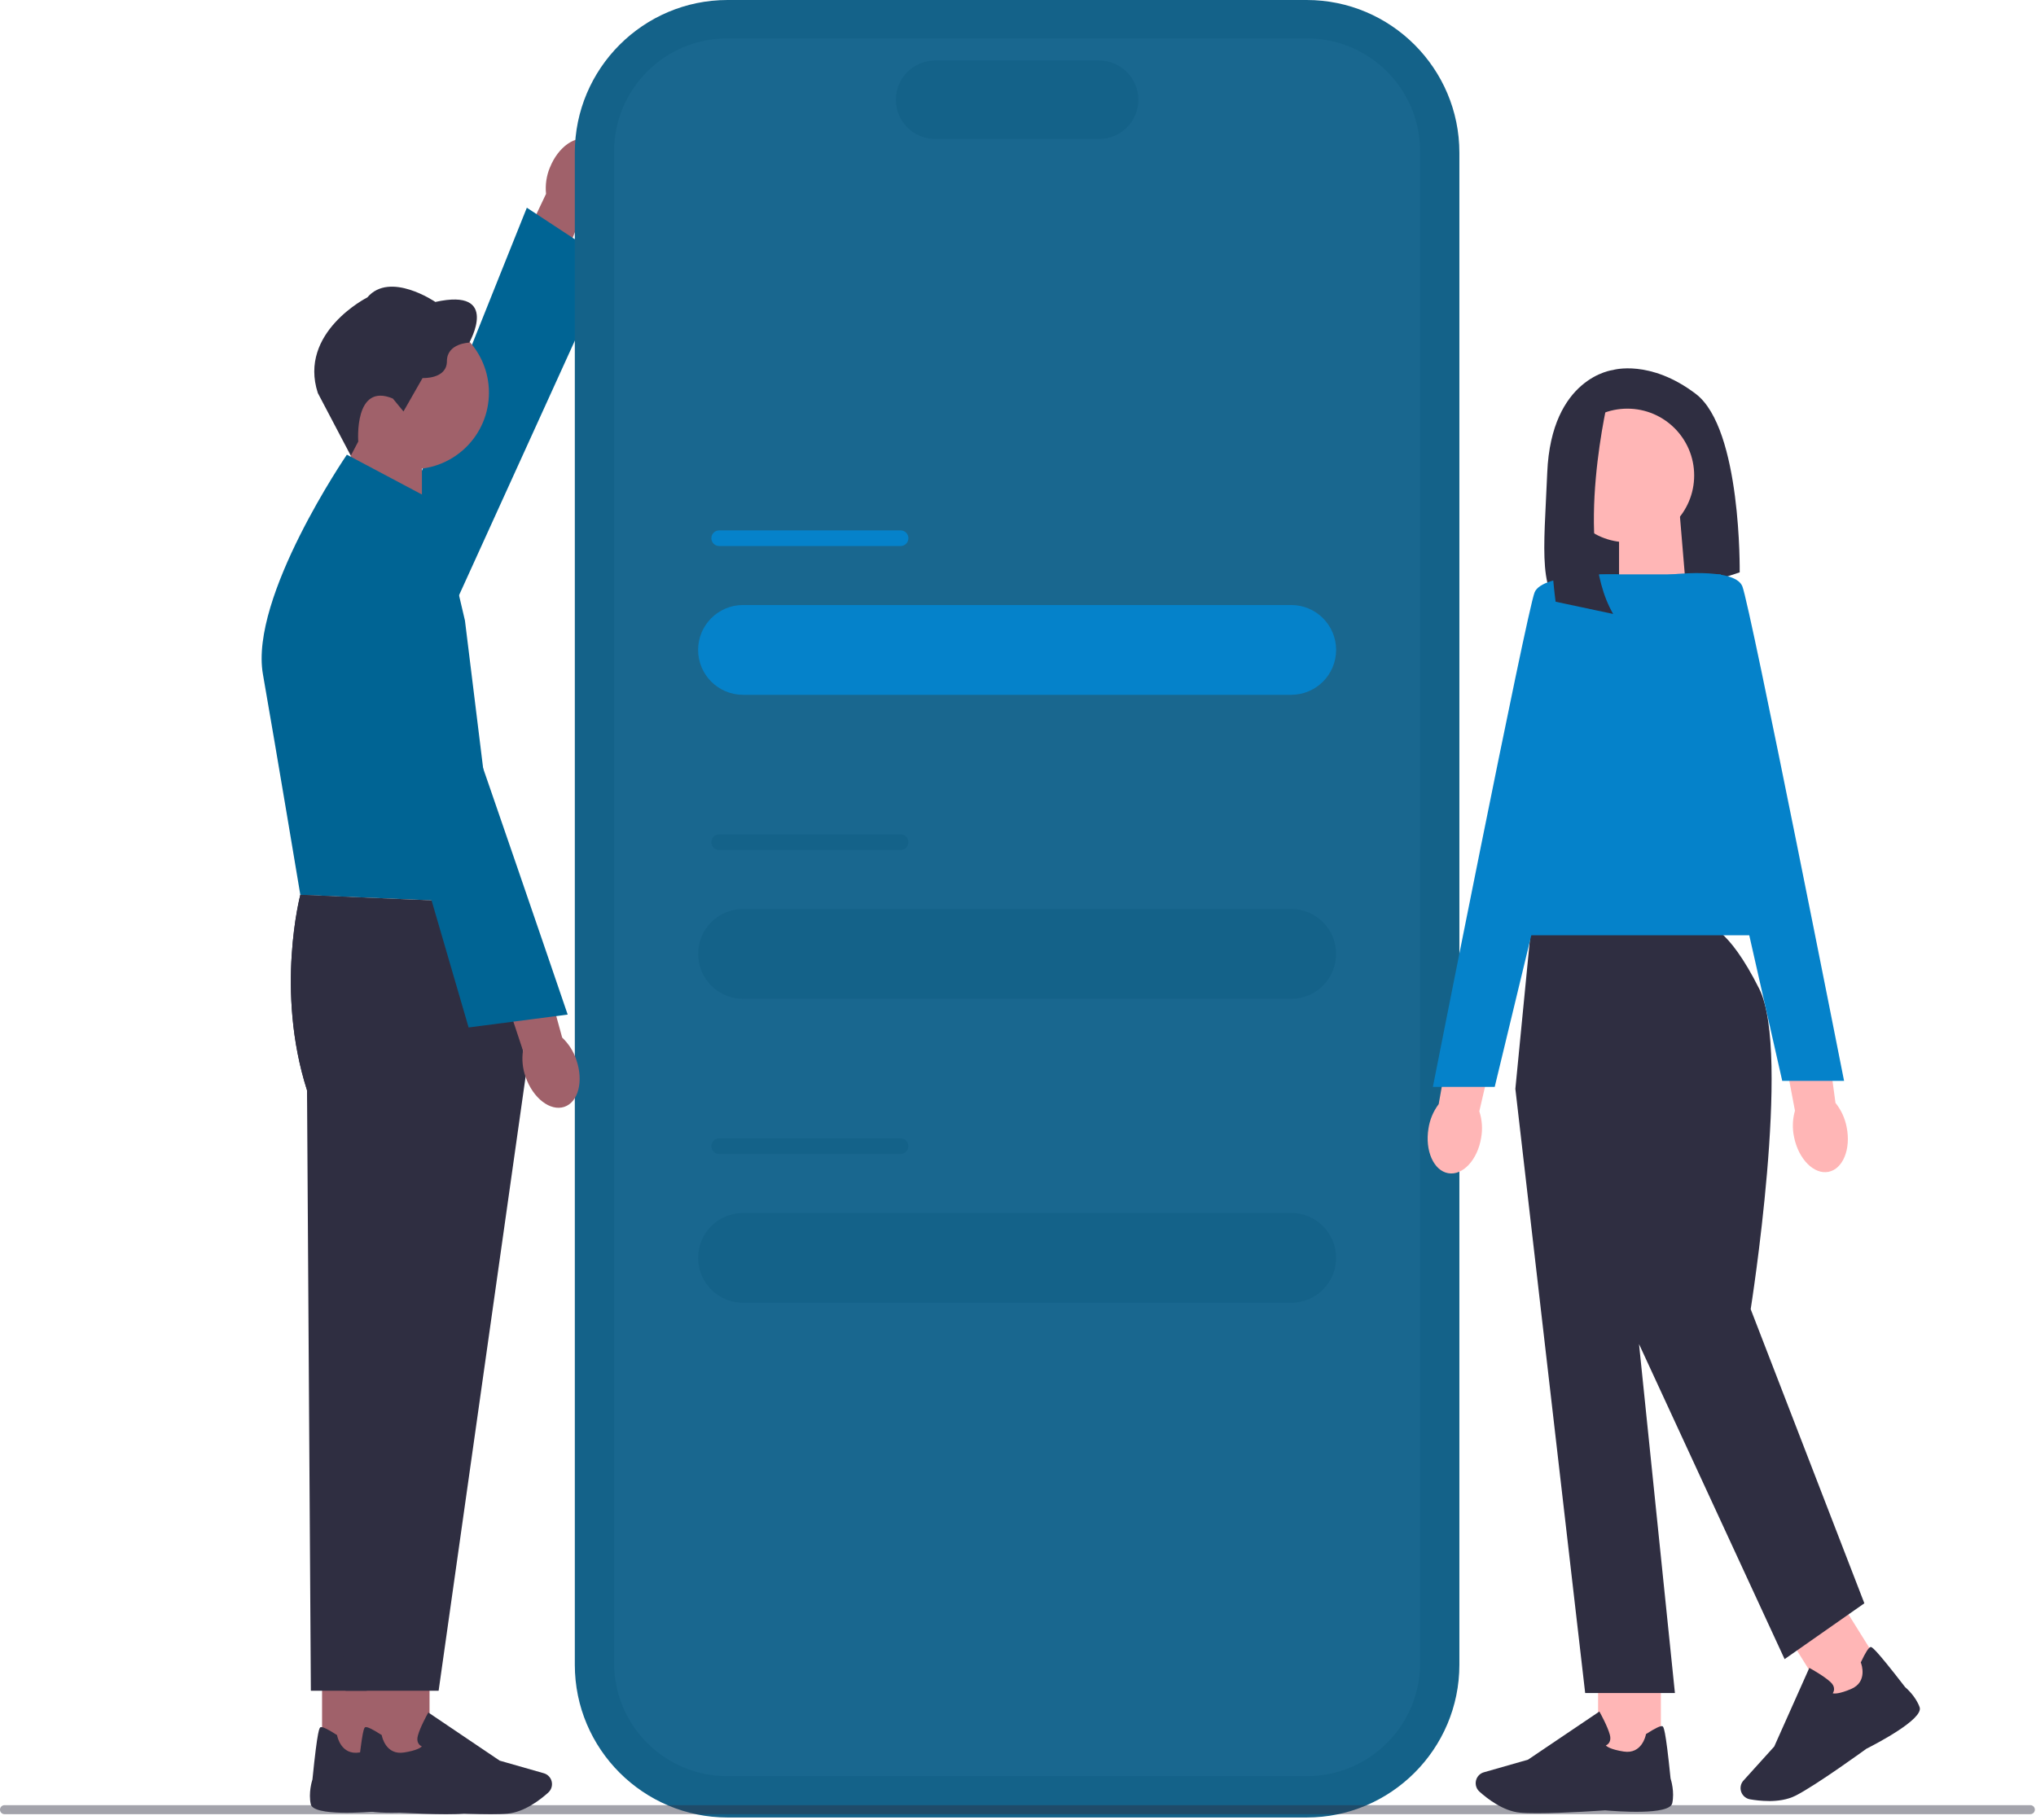 <svg width="679" height="607" viewBox="0 0 679 607" fill="none" xmlns="http://www.w3.org/2000/svg">
<g clip-path="url(#clip0_106_109)">
<path d="M183.39 55.89C186.14 48.94 192.07 44.82 196.63 46.68C201.19 48.54 202.66 55.69 199.91 62.64C198.85 65.43 197.12 67.91 194.85 69.87L182.81 99.15L168.74 92.86L182.1 64.66C181.8 61.65 182.24 58.64 183.38 55.88L183.39 55.89Z" fill="#A0616A"/>
<path d="M132.94 242.82C132.94 242.82 112.75 233.04 114.15 226.02C115.55 218.99 175.7 69.28 175.7 69.28L203.55 87.58L132.94 242.83V242.82Z" fill="#006494"/>
<path d="M435.76 606.19H242.64C214.55 606.19 191.7 583.34 191.7 555.25V50.94C191.7 22.85 214.55 0 242.64 0H435.76C463.85 0 486.7 22.85 486.7 50.94V555.25C486.7 583.34 463.85 606.19 435.76 606.19Z" fill="#146289"/>
<path d="M435.9 592.4H242.5C221.71 592.4 204.79 575.48 204.79 554.69V50.51C204.79 29.72 221.71 12.8 242.5 12.8H435.9C456.69 12.8 473.61 29.72 473.61 50.51V554.69C473.61 575.48 456.69 592.4 435.9 592.4Z" fill="#74C5EC" fill-opacity="0.06"/>
<path d="M366.55 46.36H311.86C304.64 46.36 298.77 40.49 298.77 33.27C298.77 26.05 304.64 20.18 311.86 20.18H366.55C373.77 20.18 379.64 26.05 379.64 33.27C379.64 40.49 373.77 46.36 366.55 46.36Z" fill="#146289"/>
<path d="M430.61 201.79H247.8C239.527 201.79 232.82 208.495 232.82 216.765C232.82 225.036 239.527 231.74 247.8 231.74H430.61C438.883 231.74 445.59 225.036 445.59 216.765C445.59 208.495 438.883 201.79 430.61 201.79Z" fill="#0582CA"/>
<path d="M300.34 176.9H239.85C238.409 176.9 237.24 178.068 237.24 179.51C237.24 180.951 238.409 182.12 239.85 182.12H300.34C301.782 182.12 302.95 180.951 302.95 179.51C302.95 178.068 301.782 176.9 300.34 176.9Z" fill="#0582CA"/>
<path d="M430.61 303.18H247.8C239.527 303.18 232.82 309.884 232.82 318.155C232.82 326.425 239.527 333.13 247.8 333.13H430.61C438.883 333.13 445.59 326.425 445.59 318.155C445.59 309.884 438.883 303.18 430.61 303.18Z" fill="#146289"/>
<path d="M300.34 278.28H239.85C238.409 278.28 237.24 279.449 237.24 280.89C237.24 282.332 238.409 283.5 239.85 283.5H300.34C301.782 283.5 302.95 282.332 302.95 280.89C302.95 279.449 301.782 278.28 300.34 278.28Z" fill="#146289"/>
<path d="M430.61 404.56H247.8C239.527 404.56 232.82 411.265 232.82 419.535C232.82 427.806 239.527 434.51 247.8 434.51H430.61C438.883 434.51 445.59 427.806 445.59 419.535C445.59 411.265 438.883 404.56 430.61 404.56Z" fill="#146289"/>
<path d="M300.34 379.67H239.85C238.409 379.67 237.24 380.838 237.24 382.28C237.24 383.721 238.409 384.89 239.85 384.89H300.34C301.782 384.89 302.95 383.721 302.95 382.28C302.95 380.838 301.782 379.67 300.34 379.67Z" fill="#146289"/>
<path d="M537.95 123.4C537.95 123.4 517.33 125.73 516 157.65C514.89 184.25 512.63 199.08 523.45 204.63C527.32 206.61 531.87 206.79 536 205.43L580.18 190.9C580.18 190.9 580.85 143.01 565.55 131.38C550.25 119.74 537.95 123.4 537.95 123.4Z" fill="#2F2E41"/>
<path d="M562.31 196.78L539.95 204.13V171.95H560.23L562.31 196.78Z" fill="#FFB6B6"/>
<path d="M493.96 379.49C492.75 386.86 487.83 392.15 482.98 391.3C478.13 390.45 475.17 383.78 476.39 376.4C476.83 373.45 478 370.65 479.8 368.26L485.34 337.09L500.42 340.25L493.35 370.64C494.28 373.52 494.49 376.55 493.96 379.49Z" fill="#FFB6B6"/>
<path d="M615.85 375.91C617.34 383.23 614.61 389.92 609.77 390.85C604.93 391.78 599.8 386.59 598.32 379.27C597.69 376.35 597.79 373.33 598.61 370.45L592.72 339.34L607.94 336.93L612.13 367.85C614.02 370.21 615.29 372.97 615.85 375.91Z" fill="#FFB6B6"/>
<path d="M553.9 557.07H532.96V586.78H553.9V557.07Z" fill="#FFB6B6"/>
<path d="M512.57 604.77C510.37 604.77 508.41 604.72 506.93 604.58C501.37 604.07 496.06 599.96 493.39 597.56C492.19 596.48 491.81 594.76 492.43 593.28C492.88 592.22 493.77 591.42 494.88 591.11L509.58 586.91L533.38 570.85L533.65 571.33C533.75 571.51 536.09 575.72 536.87 578.56C537.17 579.64 537.09 580.54 536.64 581.24C536.33 581.72 535.89 582 535.54 582.16C535.97 582.61 537.32 583.53 541.48 584.19C547.55 585.15 548.83 578.86 548.88 578.6L548.92 578.39L549.1 578.27C551.99 576.41 553.77 575.56 554.38 575.74C554.76 575.85 555.4 576.05 557.13 593.18C557.3 593.72 558.51 597.66 557.69 601.43C556.8 605.53 538.88 604.12 535.29 603.8C535.19 603.81 521.77 604.77 512.58 604.77H512.57Z" fill="#2F2E41"/>
<path d="M613.522 533.733L595.754 544.814L611.476 570.023L629.244 558.942L613.522 533.733Z" fill="#FFB6B6"/>
<path d="M589.93 600.7C587.47 600.7 585.21 600.4 583.6 600.12C582.02 599.84 580.78 598.58 580.52 597C580.34 595.86 580.67 594.71 581.45 593.86L591.7 582.52L603.4 556.3L603.88 556.56C604.06 556.66 608.27 558.99 610.44 560.99C611.27 561.75 611.68 562.56 611.66 563.39C611.65 563.97 611.43 564.43 611.21 564.76C611.81 564.92 613.44 564.98 617.32 563.34C622.98 560.95 620.74 554.93 620.64 554.68L620.56 554.48L620.65 554.29C622.12 551.18 623.17 549.52 623.79 549.35C624.18 549.24 624.82 549.07 635.35 562.7C635.78 563.06 638.89 565.77 640.19 569.4C641.6 573.35 625.65 581.64 622.44 583.26C622.34 583.34 605.65 595.47 598.79 598.92C596.07 600.29 592.85 600.71 589.92 600.71L589.93 600.7Z" fill="#2F2E41"/>
<path d="M569.32 308.62H510.69L505.37 363.16L528.65 564.68H558.58L546.61 448.29L595.16 553.37L621.76 534.75L583.85 436.65C583.85 436.65 597.39 351.19 586.75 329.9C576.11 308.62 569.32 308.62 569.32 308.62Z" fill="#2F2E41"/>
<path d="M598.48 311.95H496.73L533.31 191.57H573.88L598.48 311.95Z" fill="#0582CA"/>
<path d="M539.71 191.59C539.71 191.59 514.44 190.92 511.78 197.58C509.12 204.23 477.86 362.52 477.86 362.52H498.48L539.72 191.59H539.71Z" fill="#0582CA"/>
<path d="M556.15 191.73C556.15 191.73 578.41 188.91 581.07 195.56C583.73 202.21 614.99 360.5 614.99 360.5H594.37L556.15 191.73Z" fill="#0582CA"/>
<path d="M542.72 180.86C555.025 180.86 565 170.885 565 158.58C565 146.275 555.025 136.3 542.72 136.3C530.415 136.3 520.44 146.275 520.44 158.58C520.44 170.885 530.415 180.86 542.72 180.86Z" fill="#FFB6B6"/>
<path d="M536.62 131.71C536.62 131.71 524.36 181.5 537.99 204.77L518.79 200.69C518.79 200.69 511.35 146.2 526.31 136.29L536.62 131.7V131.71Z" fill="#2F2E41"/>
<path d="M678.62 603.58C678.62 604.41 677.95 605.08 677.12 605.08H1.5C0.67 605.08 0 604.41 0 603.58C0 602.75 0.67 602.08 1.5 602.08H677.12C677.95 602.08 678.62 602.75 678.62 603.58Z" fill="#2E2E41" fill-opacity="0.44"/>
<path d="M115.1 174.73L140.71 183.15V146.28H117.47L115.1 174.73Z" fill="#A0616A"/>
<path d="M137.54 156.48C151.634 156.48 163.06 145.054 163.06 130.96C163.06 116.866 151.634 105.44 137.54 105.44C123.446 105.44 112.02 116.866 112.02 130.96C112.02 145.054 123.446 156.48 137.54 156.48Z" fill="#A0616A"/>
<path d="M131.04 132.96L134.56 137.23L140.92 126.09C140.92 126.09 149.04 126.51 149.04 120.48C149.04 114.45 156.49 114.28 156.49 114.28C156.49 114.28 167.04 95.86 145.19 100.71C145.19 100.71 130.03 90.33 122.5 99.2C122.5 99.2 99.39 110.84 106 131.1L116.99 151.99L119.48 147.26C119.48 147.26 117.97 127.41 131.04 132.94V132.96Z" fill="#2F2E41"/>
<path d="M107.41 587.1H128.35V557.39H107.41V587.1Z" fill="#A0616A"/>
<path d="M126.04 604.12C122.46 604.44 104.54 605.86 103.64 601.75C102.82 597.98 104.03 594.04 104.2 593.5C105.92 576.36 106.56 576.17 106.95 576.06C107.56 575.88 109.34 576.73 112.23 578.59L112.41 578.71L112.45 578.92C112.5 579.19 113.78 585.48 119.85 584.51C124.01 583.85 125.36 582.93 125.79 582.48C125.44 582.32 125 582.04 124.69 581.56C124.24 580.86 124.16 579.96 124.46 578.88C125.24 576.03 127.58 571.82 127.68 571.65L127.95 571.17L151.75 587.23L166.45 591.43C167.56 591.75 168.45 592.54 168.9 593.6C169.52 595.08 169.14 596.8 167.94 597.88C165.27 600.28 159.97 604.39 154.4 604.9C152.92 605.04 150.96 605.09 148.76 605.09C139.57 605.09 126.15 604.14 126.05 604.12H126.04Z" fill="#2F2E41"/>
<path d="M155.1 301.25L100.17 298.44C100.17 298.44 91.75 330.36 102.39 363.62L103.67 563.91H134.71L163.97 357.3L155.1 301.25Z" fill="#2F2E41"/>
<path d="M145.83 167.65L115.68 151.65C115.68 151.65 83.19 199.13 87.68 224.85C92.18 250.57 100.16 298.45 100.16 298.45L166.67 301.26L155.06 206.97L145.83 167.65Z" fill="#006494"/>
<path d="M122.31 587.1H143.25V557.39H122.31V587.1Z" fill="#A0616A"/>
<path d="M140.94 604.12C137.36 604.44 119.44 605.86 118.54 601.75C117.72 597.98 118.93 594.04 119.1 593.5C120.82 576.36 121.46 576.17 121.85 576.06C122.46 575.88 124.24 576.73 127.13 578.59L127.31 578.71L127.35 578.92C127.4 579.19 128.68 585.48 134.75 584.51C138.91 583.85 140.26 582.93 140.69 582.48C140.34 582.32 139.9 582.04 139.59 581.56C139.14 580.86 139.06 579.96 139.36 578.88C140.14 576.03 142.48 571.82 142.58 571.65L142.85 571.17L166.65 587.23L181.35 591.43C182.46 591.75 183.35 592.54 183.8 593.6C184.42 595.08 184.04 596.8 182.84 597.88C180.17 600.28 174.87 604.39 169.3 604.9C167.82 605.04 165.86 605.09 163.66 605.09C154.47 605.09 141.05 604.14 140.95 604.12H140.94Z" fill="#2F2E41"/>
<path d="M166.67 301.25L100.16 298.44C100.16 298.44 91.74 330.36 102.38 363.62L115.24 563.91H146.28L175.54 357.3L166.67 301.25Z" fill="#2F2E41"/>
<path d="M192.22 353.55C194.67 360.61 192.86 367.6 188.19 369.17C183.52 370.73 177.75 366.28 175.3 359.21C174.28 356.4 173.98 353.39 174.42 350.43L164.45 320.38L179.21 315.97L187.48 346.06C189.67 348.15 191.3 350.72 192.23 353.55H192.22Z" fill="#A0616A"/>
<path d="M108.54 178.95C108.54 178.95 130.22 173.19 133.75 179.43C137.27 185.67 189.32 338.39 189.32 338.39L156.28 342.69L108.55 178.95H108.54Z" fill="#006494"/>
</g>
<defs>
<clipPath id="clip0_106_109">
<rect width="678.62" height="606.19" fill="white"/>
</clipPath>
</defs>
</svg>
